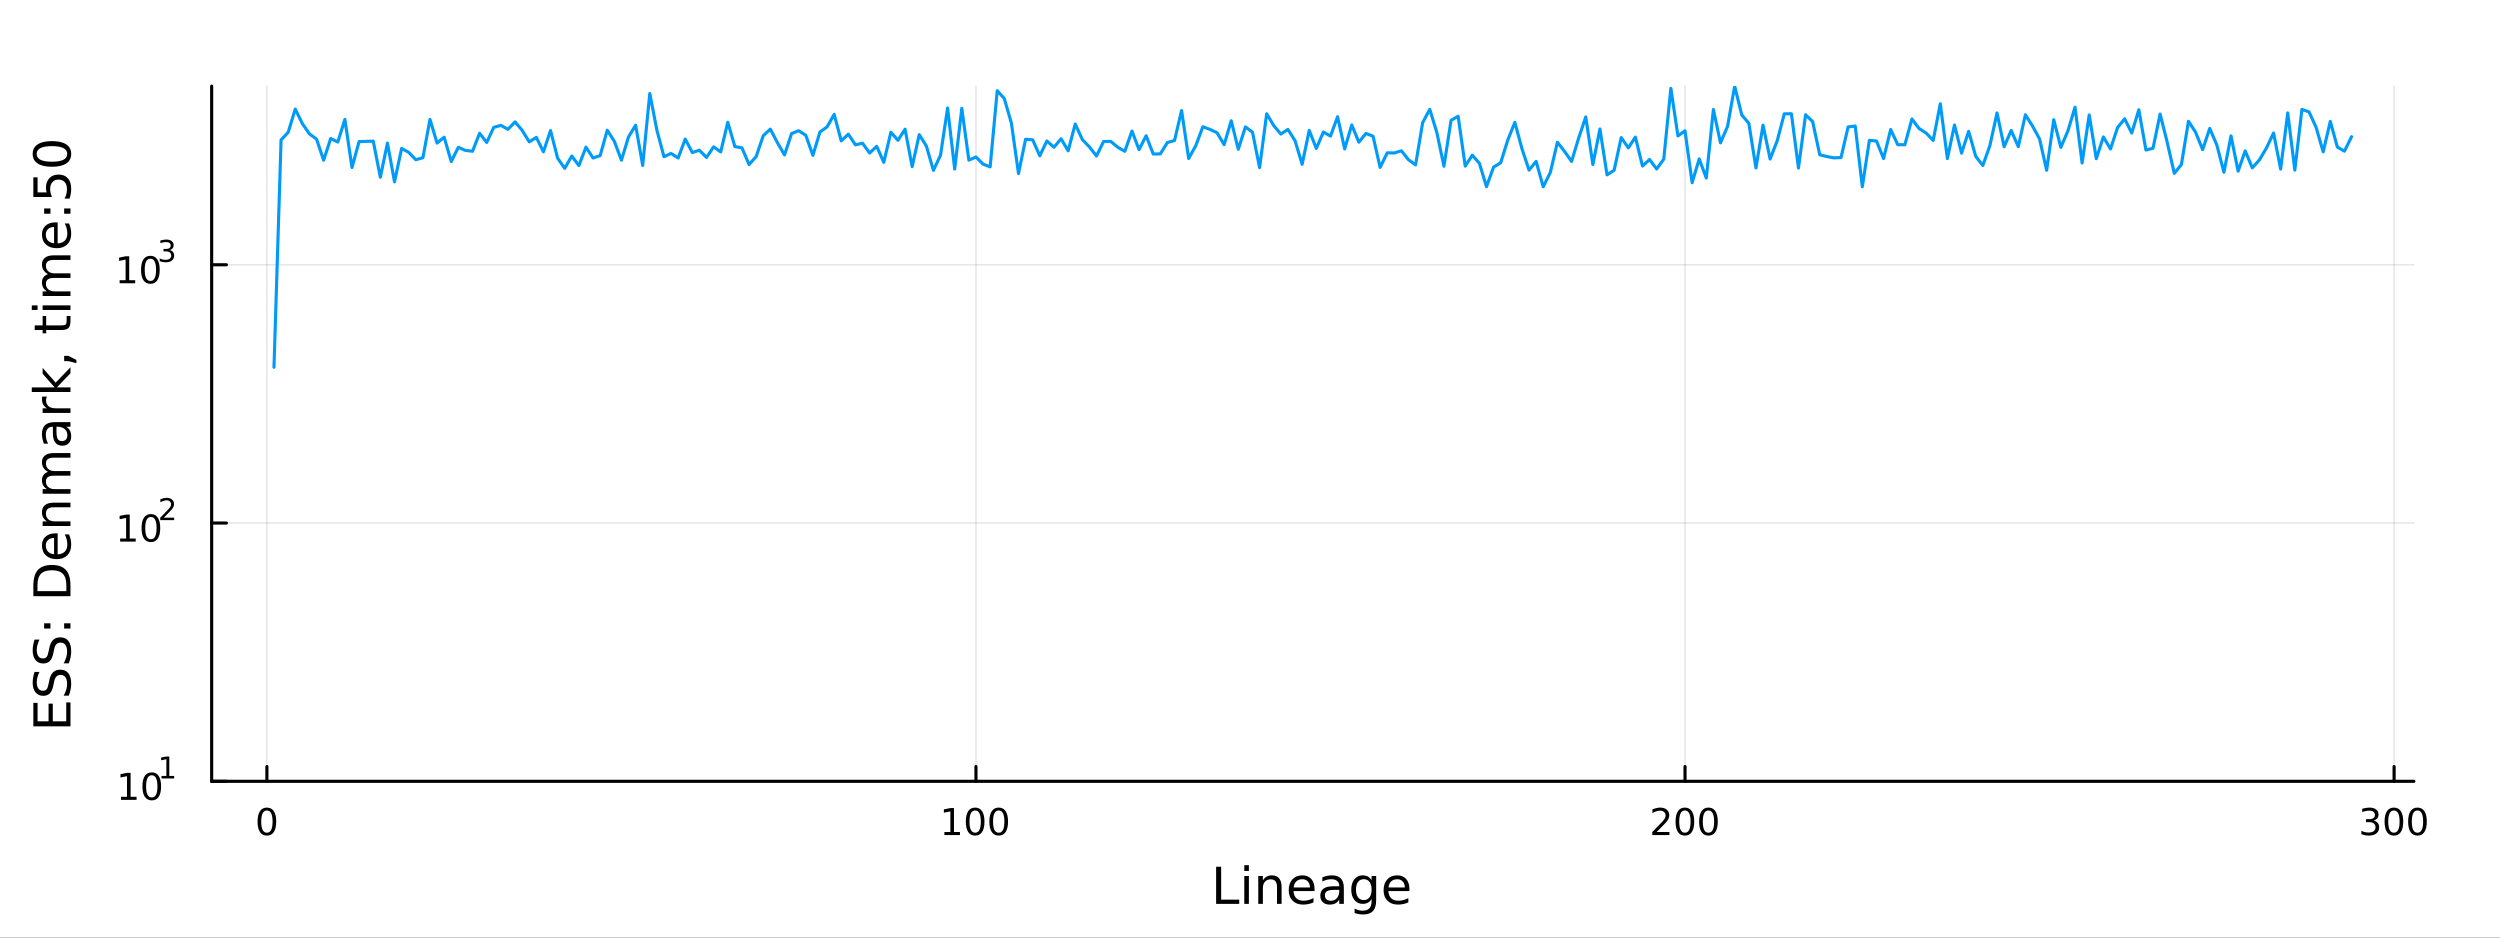 <?xml version="1.0" encoding="utf-8"?>
<svg xmlns="http://www.w3.org/2000/svg" xmlns:xlink="http://www.w3.org/1999/xlink" width="800" height="300" viewBox="0 0 3200 1200">
<rect x="0" y="0" width="3200" height="1200" fill="#333333" stroke="none"/>
<defs>
  <clipPath id="clip830">
    <rect x="0" y="0" width="3200" height="1200"/>
  </clipPath>
</defs>
<path clip-path="url(#clip830)" d="
M0 1200 L3200 1200 L3200 0 L0 0  Z
  " fill="#ffffff" fill-rule="evenodd" fill-opacity="1"/>
<defs>
  <clipPath id="clip831">
    <rect x="640" y="0" width="2241" height="1200"/>
  </clipPath>
</defs>
<path clip-path="url(#clip830)" d="
M270.918 1000.1 L3089.76 1000.1 L3089.76 110.236 L270.918 110.236  Z
  " fill="#ffffff" fill-rule="evenodd" fill-opacity="1"/>
<defs>
  <clipPath id="clip832">
    <rect x="270" y="110" width="2820" height="891"/>
  </clipPath>
</defs>
<polyline clip-path="url(#clip832)" style="stroke:#000000; stroke-linecap:round; stroke-linejoin:round; stroke-width:2; stroke-opacity:0.1; fill:none" points="
  341.62,1000.1 341.62,110.236 
  "/>
<polyline clip-path="url(#clip832)" style="stroke:#000000; stroke-linecap:round; stroke-linejoin:round; stroke-width:2; stroke-opacity:0.1; fill:none" points="
  1249.23,1000.1 1249.23,110.236 
  "/>
<polyline clip-path="url(#clip832)" style="stroke:#000000; stroke-linecap:round; stroke-linejoin:round; stroke-width:2; stroke-opacity:0.1; fill:none" points="
  2156.83,1000.1 2156.83,110.236 
  "/>
<polyline clip-path="url(#clip832)" style="stroke:#000000; stroke-linecap:round; stroke-linejoin:round; stroke-width:2; stroke-opacity:0.1; fill:none" points="
  3064.44,1000.1 3064.44,110.236 
  "/>
<polyline clip-path="url(#clip830)" style="stroke:#000000; stroke-linecap:round; stroke-linejoin:round; stroke-width:4; stroke-opacity:1; fill:none" points="
  270.918,1000.1 3089.76,1000.1 
  "/>
<polyline clip-path="url(#clip830)" style="stroke:#000000; stroke-linecap:round; stroke-linejoin:round; stroke-width:4; stroke-opacity:1; fill:none" points="
  341.62,1000.1 341.62,981.2 
  "/>
<polyline clip-path="url(#clip830)" style="stroke:#000000; stroke-linecap:round; stroke-linejoin:round; stroke-width:4; stroke-opacity:1; fill:none" points="
  1249.23,1000.1 1249.23,981.2 
  "/>
<polyline clip-path="url(#clip830)" style="stroke:#000000; stroke-linecap:round; stroke-linejoin:round; stroke-width:4; stroke-opacity:1; fill:none" points="
  2156.83,1000.1 2156.83,981.2 
  "/>
<polyline clip-path="url(#clip830)" style="stroke:#000000; stroke-linecap:round; stroke-linejoin:round; stroke-width:4; stroke-opacity:1; fill:none" points="
  3064.44,1000.1 3064.44,981.2 
  "/>
<path clip-path="url(#clip830)" d="M341.62 1037.42 Q338.009 1037.42 336.18 1040.98 Q334.375 1044.52 334.375 1051.65 Q334.375 1058.76 336.18 1062.32 Q338.009 1065.87 341.62 1065.87 Q345.254 1065.87 347.06 1062.32 Q348.889 1058.76 348.889 1051.65 Q348.889 1044.52 347.06 1040.98 Q345.254 1037.42 341.62 1037.42 M341.62 1033.71 Q347.43 1033.71 350.486 1038.32 Q353.565 1042.9 353.565 1051.65 Q353.565 1060.38 350.486 1064.99 Q347.43 1069.57 341.62 1069.57 Q335.81 1069.57 332.731 1064.99 Q329.676 1060.38 329.676 1051.65 Q329.676 1042.9 332.731 1038.32 Q335.81 1033.71 341.62 1033.71 Z" fill="#000000" fill-rule="evenodd" fill-opacity="1" /><path clip-path="url(#clip830)" d="M1208.83 1064.96 L1216.47 1064.96 L1216.47 1038.6 L1208.16 1040.26 L1208.16 1036 L1216.43 1034.34 L1221.1 1034.34 L1221.1 1064.96 L1228.74 1064.96 L1228.74 1068.9 L1208.83 1068.9 L1208.83 1064.96 Z" fill="#000000" fill-rule="evenodd" fill-opacity="1" /><path clip-path="url(#clip830)" d="M1248.19 1037.42 Q1244.57 1037.42 1242.75 1040.98 Q1240.94 1044.52 1240.94 1051.65 Q1240.94 1058.76 1242.75 1062.32 Q1244.57 1065.87 1248.19 1065.87 Q1251.82 1065.87 1253.63 1062.32 Q1255.45 1058.76 1255.45 1051.65 Q1255.45 1044.52 1253.63 1040.98 Q1251.82 1037.42 1248.19 1037.42 M1248.19 1033.71 Q1254 1033.71 1257.05 1038.32 Q1260.13 1042.9 1260.13 1051.65 Q1260.13 1060.38 1257.05 1064.99 Q1254 1069.57 1248.19 1069.57 Q1242.38 1069.57 1239.3 1064.99 Q1236.24 1060.38 1236.24 1051.65 Q1236.24 1042.9 1239.3 1038.32 Q1242.38 1033.71 1248.19 1033.71 Z" fill="#000000" fill-rule="evenodd" fill-opacity="1" /><path clip-path="url(#clip830)" d="M1278.35 1037.42 Q1274.74 1037.42 1272.91 1040.98 Q1271.1 1044.52 1271.1 1051.65 Q1271.1 1058.76 1272.91 1062.32 Q1274.74 1065.87 1278.35 1065.87 Q1281.98 1065.87 1283.79 1062.32 Q1285.62 1058.76 1285.62 1051.65 Q1285.62 1044.52 1283.79 1040.98 Q1281.98 1037.42 1278.35 1037.42 M1278.35 1033.71 Q1284.16 1033.71 1287.21 1038.32 Q1290.29 1042.9 1290.29 1051.65 Q1290.29 1060.38 1287.21 1064.99 Q1284.16 1069.57 1278.35 1069.57 Q1272.54 1069.57 1269.46 1064.99 Q1266.4 1060.38 1266.4 1051.65 Q1266.4 1042.9 1269.46 1038.32 Q1272.54 1033.71 1278.35 1033.71 Z" fill="#000000" fill-rule="evenodd" fill-opacity="1" /><path clip-path="url(#clip830)" d="M2120.53 1064.96 L2136.85 1064.96 L2136.85 1068.9 L2114.9 1068.9 L2114.9 1064.96 Q2117.56 1062.21 2122.15 1057.58 Q2126.75 1052.93 2127.93 1051.58 Q2130.18 1049.06 2131.06 1047.32 Q2131.96 1045.56 2131.96 1043.87 Q2131.96 1041.12 2130.02 1039.38 Q2128.1 1037.65 2124.99 1037.65 Q2122.8 1037.65 2120.34 1038.41 Q2117.91 1039.18 2115.13 1040.73 L2115.13 1036 Q2117.96 1034.87 2120.41 1034.29 Q2122.86 1033.71 2124.9 1033.71 Q2130.27 1033.71 2133.47 1036.4 Q2136.66 1039.08 2136.66 1043.57 Q2136.66 1045.7 2135.85 1047.62 Q2135.06 1049.52 2132.96 1052.12 Q2132.38 1052.79 2129.28 1056 Q2126.17 1059.2 2120.53 1064.96 Z" fill="#000000" fill-rule="evenodd" fill-opacity="1" /><path clip-path="url(#clip830)" d="M2156.66 1037.42 Q2153.05 1037.42 2151.22 1040.98 Q2149.42 1044.52 2149.42 1051.65 Q2149.42 1058.76 2151.22 1062.32 Q2153.05 1065.87 2156.66 1065.87 Q2160.3 1065.87 2162.1 1062.32 Q2163.93 1058.76 2163.93 1051.65 Q2163.93 1044.52 2162.1 1040.98 Q2160.3 1037.42 2156.66 1037.42 M2156.66 1033.71 Q2162.47 1033.71 2165.53 1038.32 Q2168.61 1042.9 2168.61 1051.65 Q2168.61 1060.38 2165.53 1064.99 Q2162.47 1069.57 2156.66 1069.57 Q2150.85 1069.57 2147.77 1064.99 Q2144.72 1060.38 2144.72 1051.65 Q2144.72 1042.9 2147.77 1038.32 Q2150.85 1033.71 2156.66 1033.71 Z" fill="#000000" fill-rule="evenodd" fill-opacity="1" /><path clip-path="url(#clip830)" d="M2186.82 1037.42 Q2183.21 1037.42 2181.38 1040.98 Q2179.58 1044.52 2179.58 1051.65 Q2179.58 1058.76 2181.38 1062.32 Q2183.21 1065.87 2186.82 1065.87 Q2190.46 1065.87 2192.26 1062.32 Q2194.09 1058.76 2194.09 1051.65 Q2194.09 1044.52 2192.26 1040.98 Q2190.46 1037.42 2186.82 1037.42 M2186.82 1033.71 Q2192.63 1033.71 2195.69 1038.32 Q2198.77 1042.9 2198.77 1051.65 Q2198.77 1060.38 2195.69 1064.99 Q2192.63 1069.57 2186.82 1069.57 Q2181.01 1069.57 2177.93 1064.99 Q2174.88 1060.38 2174.88 1051.65 Q2174.88 1042.9 2177.93 1038.32 Q2181.01 1033.71 2186.82 1033.71 Z" fill="#000000" fill-rule="evenodd" fill-opacity="1" /><path clip-path="url(#clip830)" d="M3038.2 1050.26 Q3041.56 1050.98 3043.43 1053.25 Q3045.33 1055.52 3045.33 1058.85 Q3045.33 1063.97 3041.81 1066.77 Q3038.3 1069.57 3031.81 1069.57 Q3029.64 1069.57 3027.32 1069.13 Q3025.03 1068.71 3022.58 1067.86 L3022.58 1063.34 Q3024.52 1064.48 3026.84 1065.06 Q3029.15 1065.63 3031.68 1065.63 Q3036.07 1065.63 3038.37 1063.9 Q3040.68 1062.16 3040.68 1058.85 Q3040.68 1055.8 3038.53 1054.08 Q3036.4 1052.35 3032.58 1052.35 L3028.55 1052.35 L3028.55 1048.5 L3032.76 1048.5 Q3036.21 1048.5 3038.04 1047.14 Q3039.87 1045.75 3039.87 1043.16 Q3039.87 1040.5 3037.97 1039.08 Q3036.1 1037.65 3032.58 1037.65 Q3030.66 1037.65 3028.46 1038.06 Q3026.26 1038.48 3023.62 1039.36 L3023.62 1035.19 Q3026.28 1034.45 3028.6 1034.08 Q3030.93 1033.71 3032.99 1033.71 Q3038.32 1033.71 3041.42 1036.14 Q3044.52 1038.55 3044.52 1042.67 Q3044.52 1045.54 3042.88 1047.53 Q3041.24 1049.5 3038.2 1050.26 Z" fill="#000000" fill-rule="evenodd" fill-opacity="1" /><path clip-path="url(#clip830)" d="M3064.2 1037.42 Q3060.59 1037.42 3058.76 1040.98 Q3056.95 1044.52 3056.95 1051.65 Q3056.95 1058.76 3058.76 1062.32 Q3060.59 1065.87 3064.2 1065.87 Q3067.83 1065.87 3069.64 1062.32 Q3071.47 1058.76 3071.47 1051.65 Q3071.47 1044.52 3069.64 1040.98 Q3067.83 1037.42 3064.2 1037.42 M3064.2 1033.71 Q3070.01 1033.71 3073.06 1038.32 Q3076.14 1042.9 3076.14 1051.65 Q3076.14 1060.38 3073.06 1064.99 Q3070.01 1069.57 3064.2 1069.57 Q3058.39 1069.57 3055.31 1064.99 Q3052.25 1060.38 3052.25 1051.65 Q3052.25 1042.9 3055.31 1038.32 Q3058.39 1033.71 3064.2 1033.71 Z" fill="#000000" fill-rule="evenodd" fill-opacity="1" /><path clip-path="url(#clip830)" d="M3094.36 1037.42 Q3090.75 1037.42 3088.92 1040.98 Q3087.12 1044.52 3087.12 1051.65 Q3087.12 1058.76 3088.92 1062.32 Q3090.75 1065.87 3094.36 1065.87 Q3097.99 1065.87 3099.8 1062.32 Q3101.63 1058.76 3101.63 1051.65 Q3101.63 1044.52 3099.8 1040.98 Q3097.99 1037.42 3094.36 1037.42 M3094.36 1033.71 Q3100.17 1033.71 3103.23 1038.32 Q3106.3 1042.9 3106.3 1051.65 Q3106.3 1060.38 3103.23 1064.99 Q3100.17 1069.57 3094.36 1069.57 Q3088.55 1069.57 3085.47 1064.99 Q3082.42 1060.38 3082.42 1051.65 Q3082.42 1042.9 3085.47 1038.32 Q3088.55 1033.71 3094.36 1033.71 Z" fill="#000000" fill-rule="evenodd" fill-opacity="1" /><path clip-path="url(#clip830)" d="M1556.64 1109.44 L1563.07 1109.44 L1563.07 1151.55 L1586.21 1151.55 L1586.21 1156.96 L1556.64 1156.96 L1556.64 1109.44 Z" fill="#000000" fill-rule="evenodd" fill-opacity="1" /><path clip-path="url(#clip830)" d="M1592.7 1121.31 L1598.56 1121.31 L1598.56 1156.96 L1592.7 1156.96 L1592.7 1121.31 M1592.7 1107.44 L1598.56 1107.44 L1598.56 1114.85 L1592.7 1114.85 L1592.7 1107.44 Z" fill="#000000" fill-rule="evenodd" fill-opacity="1" /><path clip-path="url(#clip830)" d="M1640.44 1135.45 L1640.44 1156.96 L1634.59 1156.96 L1634.59 1135.64 Q1634.59 1130.58 1632.61 1128.06 Q1630.64 1125.55 1626.69 1125.55 Q1621.95 1125.55 1619.21 1128.57 Q1616.48 1131.59 1616.48 1136.81 L1616.48 1156.96 L1610.59 1156.96 L1610.59 1121.31 L1616.48 1121.31 L1616.48 1126.85 Q1618.58 1123.64 1621.41 1122.05 Q1624.27 1120.45 1628 1120.45 Q1634.14 1120.45 1637.29 1124.27 Q1640.44 1128.06 1640.44 1135.45 Z" fill="#000000" fill-rule="evenodd" fill-opacity="1" /><path clip-path="url(#clip830)" d="M1682.62 1137.67 L1682.62 1140.54 L1655.69 1140.54 Q1656.07 1146.59 1659.32 1149.77 Q1662.6 1152.92 1668.42 1152.92 Q1671.79 1152.92 1674.95 1152.09 Q1678.13 1151.26 1681.25 1149.61 L1681.25 1155.15 Q1678.1 1156.48 1674.79 1157.18 Q1671.48 1157.88 1668.07 1157.88 Q1659.54 1157.88 1654.54 1152.92 Q1649.58 1147.95 1649.58 1139.49 Q1649.58 1130.74 1654.29 1125.61 Q1659.03 1120.45 1667.05 1120.45 Q1674.25 1120.45 1678.42 1125.1 Q1682.62 1129.72 1682.62 1137.67 M1676.76 1135.95 Q1676.7 1131.15 1674.05 1128.28 Q1671.44 1125.42 1667.12 1125.42 Q1662.21 1125.42 1659.25 1128.19 Q1656.33 1130.96 1655.88 1135.99 L1676.76 1135.95 Z" fill="#000000" fill-rule="evenodd" fill-opacity="1" /><path clip-path="url(#clip830)" d="M1708.43 1139.04 Q1701.33 1139.04 1698.59 1140.67 Q1695.86 1142.29 1695.86 1146.2 Q1695.86 1149.32 1697.89 1151.17 Q1699.96 1152.98 1703.5 1152.98 Q1708.37 1152.98 1711.29 1149.55 Q1714.25 1146.08 1714.25 1140.35 L1714.25 1139.04 L1708.43 1139.04 M1720.11 1136.62 L1720.11 1156.96 L1714.25 1156.96 L1714.25 1151.55 Q1712.25 1154.8 1709.26 1156.36 Q1706.27 1157.88 1701.94 1157.88 Q1696.46 1157.88 1693.22 1154.83 Q1690 1151.74 1690 1146.59 Q1690 1140.57 1694.01 1137.51 Q1698.05 1134.46 1706.04 1134.46 L1714.25 1134.46 L1714.25 1133.89 Q1714.25 1129.84 1711.58 1127.65 Q1708.94 1125.42 1704.13 1125.42 Q1701.08 1125.42 1698.18 1126.15 Q1695.28 1126.88 1692.61 1128.35 L1692.61 1122.94 Q1695.83 1121.7 1698.85 1121.09 Q1701.87 1120.45 1704.74 1120.45 Q1712.47 1120.45 1716.29 1124.46 Q1720.11 1128.48 1720.11 1136.62 Z" fill="#000000" fill-rule="evenodd" fill-opacity="1" /><path clip-path="url(#clip830)" d="M1755.63 1138.72 Q1755.63 1132.36 1752.99 1128.86 Q1750.38 1125.36 1745.64 1125.36 Q1740.93 1125.36 1738.28 1128.86 Q1735.67 1132.36 1735.67 1138.72 Q1735.67 1145.06 1738.28 1148.56 Q1740.93 1152.06 1745.64 1152.06 Q1750.38 1152.06 1752.99 1148.56 Q1755.63 1145.06 1755.63 1138.72 M1761.49 1152.54 Q1761.49 1161.64 1757.45 1166.06 Q1753.4 1170.52 1745.06 1170.52 Q1741.98 1170.52 1739.24 1170.04 Q1736.5 1169.6 1733.92 1168.64 L1733.92 1162.95 Q1736.5 1164.35 1739.02 1165.01 Q1741.53 1165.68 1744.14 1165.68 Q1749.9 1165.68 1752.77 1162.66 Q1755.63 1159.67 1755.63 1153.59 L1755.63 1150.69 Q1753.82 1153.84 1750.98 1155.4 Q1748.15 1156.96 1744.2 1156.96 Q1737.65 1156.96 1733.64 1151.96 Q1729.63 1146.97 1729.63 1138.72 Q1729.63 1130.45 1733.64 1125.45 Q1737.65 1120.45 1744.2 1120.45 Q1748.15 1120.45 1750.98 1122.01 Q1753.82 1123.57 1755.63 1126.72 L1755.63 1121.31 L1761.49 1121.31 L1761.49 1152.54 Z" fill="#000000" fill-rule="evenodd" fill-opacity="1" /><path clip-path="url(#clip830)" d="M1804.04 1137.67 L1804.04 1140.54 L1777.12 1140.54 Q1777.5 1146.59 1780.74 1149.77 Q1784.02 1152.92 1789.85 1152.92 Q1793.22 1152.92 1796.37 1152.09 Q1799.55 1151.26 1802.67 1149.61 L1802.67 1155.15 Q1799.52 1156.48 1796.21 1157.18 Q1792.9 1157.88 1789.5 1157.88 Q1780.97 1157.88 1775.97 1152.92 Q1771 1147.95 1771 1139.49 Q1771 1130.74 1775.71 1125.61 Q1780.46 1120.45 1788.48 1120.45 Q1795.67 1120.45 1799.84 1125.1 Q1804.04 1129.72 1804.04 1137.67 M1798.19 1135.95 Q1798.12 1131.15 1795.48 1128.28 Q1792.87 1125.42 1788.54 1125.42 Q1783.64 1125.42 1780.68 1128.19 Q1777.75 1130.96 1777.31 1135.99 L1798.19 1135.95 Z" fill="#000000" fill-rule="evenodd" fill-opacity="1" /><polyline clip-path="url(#clip832)" style="stroke:#000000; stroke-linecap:round; stroke-linejoin:round; stroke-width:2; stroke-opacity:0.1; fill:none" points="
  270.918,1000.1 3089.76,1000.1 
  "/>
<polyline clip-path="url(#clip832)" style="stroke:#000000; stroke-linecap:round; stroke-linejoin:round; stroke-width:2; stroke-opacity:0.1; fill:none" points="
  270.918,669.495 3089.76,669.495 
  "/>
<polyline clip-path="url(#clip832)" style="stroke:#000000; stroke-linecap:round; stroke-linejoin:round; stroke-width:2; stroke-opacity:0.1; fill:none" points="
  270.918,338.893 3089.76,338.893 
  "/>
<polyline clip-path="url(#clip830)" style="stroke:#000000; stroke-linecap:round; stroke-linejoin:round; stroke-width:4; stroke-opacity:1; fill:none" points="
  270.918,1000.1 270.918,110.236 
  "/>
<polyline clip-path="url(#clip830)" style="stroke:#000000; stroke-linecap:round; stroke-linejoin:round; stroke-width:4; stroke-opacity:1; fill:none" points="
  270.918,1000.1 289.815,1000.1 
  "/>
<polyline clip-path="url(#clip830)" style="stroke:#000000; stroke-linecap:round; stroke-linejoin:round; stroke-width:4; stroke-opacity:1; fill:none" points="
  270.918,669.495 289.815,669.495 
  "/>
<polyline clip-path="url(#clip830)" style="stroke:#000000; stroke-linecap:round; stroke-linejoin:round; stroke-width:4; stroke-opacity:1; fill:none" points="
  270.918,338.893 289.815,338.893 
  "/>
<path clip-path="url(#clip830)" d="M154.902 1019.89 L162.54 1019.89 L162.54 993.525 L154.23 995.191 L154.23 990.932 L162.494 989.265 L167.17 989.265 L167.17 1019.89 L174.809 1019.89 L174.809 1023.83 L154.902 1023.83 L154.902 1019.89 Z" fill="#000000" fill-rule="evenodd" fill-opacity="1" /><path clip-path="url(#clip830)" d="M194.253 992.344 Q190.642 992.344 188.813 995.909 Q187.008 999.45 187.008 1006.58 Q187.008 1013.69 188.813 1017.25 Q190.642 1020.79 194.253 1020.79 Q197.887 1020.79 199.693 1017.25 Q201.522 1013.69 201.522 1006.58 Q201.522 999.45 199.693 995.909 Q197.887 992.344 194.253 992.344 M194.253 988.64 Q200.063 988.64 203.119 993.247 Q206.198 997.83 206.198 1006.58 Q206.198 1015.31 203.119 1019.91 Q200.063 1024.5 194.253 1024.5 Q188.443 1024.5 185.364 1019.91 Q182.309 1015.31 182.309 1006.58 Q182.309 997.83 185.364 993.247 Q188.443 988.64 194.253 988.64 Z" fill="#000000" fill-rule="evenodd" fill-opacity="1" /><path clip-path="url(#clip830)" d="M206.743 993.218 L212.95 993.218 L212.95 971.796 L206.198 973.15 L206.198 969.689 L212.912 968.335 L216.711 968.335 L216.711 993.218 L222.918 993.218 L222.918 996.415 L206.743 996.415 L206.743 993.218 Z" fill="#000000" fill-rule="evenodd" fill-opacity="1" /><path clip-path="url(#clip830)" d="M153.792 689.288 L161.431 689.288 L161.431 662.922 L153.121 664.589 L153.121 660.33 L161.384 658.663 L166.06 658.663 L166.06 689.288 L173.699 689.288 L173.699 693.223 L153.792 693.223 L153.792 689.288 Z" fill="#000000" fill-rule="evenodd" fill-opacity="1" /><path clip-path="url(#clip830)" d="M193.143 661.742 Q189.532 661.742 187.704 665.306 Q185.898 668.848 185.898 675.978 Q185.898 683.084 187.704 686.649 Q189.532 690.19 193.143 690.19 Q196.778 690.19 198.583 686.649 Q200.412 683.084 200.412 675.978 Q200.412 668.848 198.583 665.306 Q196.778 661.742 193.143 661.742 M193.143 658.038 Q198.954 658.038 202.009 662.644 Q205.088 667.228 205.088 675.978 Q205.088 684.704 202.009 689.311 Q198.954 693.894 193.143 693.894 Q187.333 693.894 184.255 689.311 Q181.199 684.704 181.199 675.978 Q181.199 667.228 184.255 662.644 Q187.333 658.038 193.143 658.038 Z" fill="#000000" fill-rule="evenodd" fill-opacity="1" /><path clip-path="url(#clip830)" d="M209.658 662.615 L222.918 662.615 L222.918 665.812 L205.088 665.812 L205.088 662.615 Q207.251 660.377 210.975 656.615 Q214.717 652.835 215.677 651.744 Q217.501 649.694 218.216 648.284 Q218.949 646.854 218.949 645.481 Q218.949 643.243 217.369 641.833 Q215.808 640.422 213.288 640.422 Q211.501 640.422 209.508 641.043 Q207.533 641.663 205.276 642.923 L205.276 639.087 Q207.57 638.165 209.564 637.695 Q211.558 637.225 213.213 637.225 Q217.576 637.225 220.172 639.406 Q222.767 641.588 222.767 645.237 Q222.767 646.967 222.109 648.528 Q221.469 650.07 219.758 652.177 Q219.288 652.722 216.767 655.337 Q214.247 657.932 209.658 662.615 Z" fill="#000000" fill-rule="evenodd" fill-opacity="1" /><path clip-path="url(#clip830)" d="M153.134 358.685 L160.772 358.685 L160.772 332.32 L152.462 333.986 L152.462 329.727 L160.726 328.06 L165.402 328.06 L165.402 358.685 L173.041 358.685 L173.041 362.62 L153.134 362.62 L153.134 358.685 Z" fill="#000000" fill-rule="evenodd" fill-opacity="1" /><path clip-path="url(#clip830)" d="M192.485 331.139 Q188.874 331.139 187.045 334.704 Q185.24 338.246 185.24 345.375 Q185.24 352.482 187.045 356.046 Q188.874 359.588 192.485 359.588 Q196.119 359.588 197.925 356.046 Q199.754 352.482 199.754 345.375 Q199.754 338.246 197.925 334.704 Q196.119 331.139 192.485 331.139 M192.485 327.435 Q198.295 327.435 201.351 332.042 Q204.43 336.625 204.43 345.375 Q204.43 354.102 201.351 358.708 Q198.295 363.292 192.485 363.292 Q186.675 363.292 183.596 358.708 Q180.541 354.102 180.541 345.375 Q180.541 336.625 183.596 332.042 Q186.675 327.435 192.485 327.435 Z" fill="#000000" fill-rule="evenodd" fill-opacity="1" /><path clip-path="url(#clip830)" d="M217.125 320.07 Q219.852 320.653 221.375 322.496 Q222.918 324.339 222.918 327.047 Q222.918 331.204 220.059 333.48 Q217.2 335.755 211.934 335.755 Q210.166 335.755 208.285 335.398 Q206.423 335.06 204.43 334.364 L204.43 330.696 Q206.009 331.618 207.89 332.088 Q209.771 332.558 211.821 332.558 Q215.395 332.558 217.256 331.148 Q219.137 329.737 219.137 327.047 Q219.137 324.565 217.388 323.173 Q215.658 321.763 212.555 321.763 L209.282 321.763 L209.282 318.64 L212.705 318.64 Q215.507 318.64 216.993 317.531 Q218.479 316.402 218.479 314.296 Q218.479 312.133 216.937 310.986 Q215.413 309.82 212.555 309.82 Q210.994 309.82 209.207 310.158 Q207.42 310.497 205.276 311.211 L205.276 307.826 Q207.439 307.224 209.32 306.923 Q211.219 306.622 212.893 306.622 Q217.219 306.622 219.739 308.597 Q222.259 310.553 222.259 313.901 Q222.259 316.233 220.924 317.85 Q219.589 319.449 217.125 320.07 Z" fill="#000000" fill-rule="evenodd" fill-opacity="1" /><path clip-path="url(#clip830)" d="M42.686 929.725 L42.686 899.679 L48.097 899.679 L48.097 923.296 L62.165 923.296 L62.165 900.666 L67.576 900.666 L67.576 923.296 L84.795 923.296 L84.795 899.106 L90.206 899.106 L90.206 929.725 L42.686 929.725 Z" fill="#000000" fill-rule="evenodd" fill-opacity="1" /><path clip-path="url(#clip830)" d="M44.246 860.052 L50.516 860.052 Q48.766 863.713 47.906 866.959 Q47.047 870.206 47.047 873.23 Q47.047 878.481 49.084 881.346 Q51.121 884.179 54.877 884.179 Q58.028 884.179 59.651 882.301 Q61.242 880.391 62.229 875.107 L63.025 871.224 Q64.393 864.031 67.863 860.625 Q71.3 857.188 77.093 857.188 Q84 857.188 87.564 861.835 Q91.129 866.45 91.129 875.394 Q91.129 878.768 90.365 882.587 Q89.602 886.375 88.106 890.449 L81.485 890.449 Q83.681 886.534 84.795 882.778 Q85.909 879.022 85.909 875.394 Q85.909 869.888 83.745 866.896 Q81.581 863.904 77.57 863.904 Q74.069 863.904 72.096 866.068 Q70.123 868.201 69.136 873.102 L68.372 877.017 Q66.94 884.21 63.884 887.425 Q60.828 890.64 55.386 890.64 Q49.084 890.64 45.455 886.216 Q41.827 881.76 41.827 873.962 Q41.827 870.62 42.432 867.15 Q43.036 863.681 44.246 860.052 Z" fill="#000000" fill-rule="evenodd" fill-opacity="1" /><path clip-path="url(#clip830)" d="M44.246 818.675 L50.516 818.675 Q48.766 822.336 47.906 825.582 Q47.047 828.829 47.047 831.852 Q47.047 837.104 49.084 839.969 Q51.121 842.801 54.877 842.801 Q58.028 842.801 59.651 840.924 Q61.242 839.014 62.229 833.73 L63.025 829.847 Q64.393 822.654 67.863 819.248 Q71.3 815.811 77.093 815.811 Q84 815.811 87.564 820.458 Q91.129 825.073 91.129 834.017 Q91.129 837.391 90.365 841.21 Q89.602 844.998 88.106 849.072 L81.485 849.072 Q83.681 845.157 84.795 841.401 Q85.909 837.645 85.909 834.017 Q85.909 828.51 83.745 825.519 Q81.581 822.527 77.57 822.527 Q74.069 822.527 72.096 824.691 Q70.123 826.823 69.136 831.725 L68.372 835.64 Q66.94 842.833 63.884 846.048 Q60.828 849.263 55.386 849.263 Q49.084 849.263 45.455 844.838 Q41.827 840.382 41.827 832.584 Q41.827 829.242 42.432 825.773 Q43.036 822.304 44.246 818.675 Z" fill="#000000" fill-rule="evenodd" fill-opacity="1" /><path clip-path="url(#clip830)" d="M82.122 804.544 L82.122 797.828 L90.206 797.828 L90.206 804.544 L82.122 804.544 M56.5 804.544 L56.5 797.828 L64.584 797.828 L64.584 804.544 L56.5 804.544 Z" fill="#000000" fill-rule="evenodd" fill-opacity="1" /><path clip-path="url(#clip830)" d="M47.97 756.673 L84.923 756.673 L84.923 748.907 Q84.923 739.072 80.467 734.521 Q76.011 729.937 66.398 729.937 Q56.85 729.937 52.426 734.521 Q47.97 739.072 47.97 748.907 L47.97 756.673 M42.686 763.103 L42.686 749.894 Q42.686 736.08 48.447 729.619 Q54.176 723.158 66.398 723.158 Q78.684 723.158 84.445 729.651 Q90.206 736.144 90.206 749.894 L90.206 763.103 L42.686 763.103 Z" fill="#000000" fill-rule="evenodd" fill-opacity="1" /><path clip-path="url(#clip830)" d="M70.918 682.672 L73.783 682.672 L73.783 709.599 Q79.83 709.217 83.013 705.971 Q86.164 702.692 86.164 696.868 Q86.164 693.494 85.337 690.343 Q84.509 687.16 82.854 684.041 L88.392 684.041 Q89.729 687.192 90.429 690.502 Q91.129 693.812 91.129 697.218 Q91.129 705.748 86.164 710.745 Q81.199 715.71 72.732 715.71 Q63.98 715.71 58.855 710.999 Q53.699 706.257 53.699 698.236 Q53.699 691.043 58.346 686.873 Q62.961 682.672 70.918 682.672 M69.2 688.529 Q64.393 688.592 61.529 691.234 Q58.664 693.844 58.664 698.173 Q58.664 703.074 61.433 706.034 Q64.202 708.962 69.231 709.408 L69.2 688.529 Z" fill="#000000" fill-rule="evenodd" fill-opacity="1" /><path clip-path="url(#clip830)" d="M68.69 643.427 L90.206 643.427 L90.206 649.284 L68.881 649.284 Q63.82 649.284 61.306 651.257 Q58.791 653.231 58.791 657.177 Q58.791 661.92 61.815 664.657 Q64.839 667.394 70.059 667.394 L90.206 667.394 L90.206 673.283 L54.558 673.283 L54.558 667.394 L60.096 667.394 Q56.882 665.294 55.29 662.461 Q53.699 659.596 53.699 655.872 Q53.699 649.73 57.518 646.579 Q61.306 643.427 68.69 643.427 Z" fill="#000000" fill-rule="evenodd" fill-opacity="1" /><path clip-path="url(#clip830)" d="M61.401 603.992 Q57.455 601.796 55.577 598.74 Q53.699 595.685 53.699 591.547 Q53.699 585.977 57.614 582.953 Q61.497 579.93 68.69 579.93 L90.206 579.93 L90.206 585.818 L68.881 585.818 Q63.757 585.818 61.274 587.632 Q58.791 589.446 58.791 593.17 Q58.791 597.722 61.815 600.363 Q64.839 603.005 70.059 603.005 L90.206 603.005 L90.206 608.894 L68.881 608.894 Q63.725 608.894 61.274 610.708 Q58.791 612.522 58.791 616.31 Q58.791 620.797 61.847 623.439 Q64.871 626.081 70.059 626.081 L90.206 626.081 L90.206 631.969 L54.558 631.969 L54.558 626.081 L60.096 626.081 Q56.818 624.076 55.259 621.275 Q53.699 618.474 53.699 614.623 Q53.699 610.74 55.672 608.034 Q57.646 605.297 61.401 603.992 Z" fill="#000000" fill-rule="evenodd" fill-opacity="1" /><path clip-path="url(#clip830)" d="M72.287 552.048 Q72.287 559.146 73.91 561.883 Q75.533 564.62 79.448 564.62 Q82.567 564.62 84.413 562.583 Q86.228 560.514 86.228 556.981 Q86.228 552.111 82.79 549.183 Q79.321 546.223 73.592 546.223 L72.287 546.223 L72.287 552.048 M69.868 540.367 L90.206 540.367 L90.206 546.223 L84.795 546.223 Q88.042 548.228 89.602 551.22 Q91.129 554.212 91.129 558.541 Q91.129 564.015 88.074 567.262 Q84.986 570.476 79.83 570.476 Q73.815 570.476 70.759 566.466 Q67.704 562.424 67.704 554.435 L67.704 546.223 L67.131 546.223 Q63.088 546.223 60.892 548.897 Q58.664 551.539 58.664 556.345 Q58.664 559.4 59.396 562.297 Q60.128 565.193 61.592 567.867 L56.182 567.867 Q54.94 564.652 54.336 561.628 Q53.699 558.604 53.699 555.74 Q53.699 548.006 57.709 544.186 Q61.72 540.367 69.868 540.367 Z" fill="#000000" fill-rule="evenodd" fill-opacity="1" /><path clip-path="url(#clip830)" d="M60.033 507.647 Q59.46 508.634 59.205 509.811 Q58.919 510.957 58.919 512.358 Q58.919 517.323 62.165 519.996 Q65.38 522.638 71.427 522.638 L90.206 522.638 L90.206 528.526 L54.558 528.526 L54.558 522.638 L60.096 522.638 Q56.85 520.792 55.29 517.832 Q53.699 514.872 53.699 510.639 Q53.699 510.034 53.794 509.302 Q53.858 508.57 54.017 507.679 L60.033 507.647 Z" fill="#000000" fill-rule="evenodd" fill-opacity="1" /><path clip-path="url(#clip830)" d="M40.681 501.727 L40.681 495.839 L69.931 495.839 L54.558 478.365 L54.558 470.885 L71.237 489.791 L90.206 470.089 L90.206 477.728 L72.796 495.839 L90.206 495.839 L90.206 501.727 L40.681 501.727 Z" fill="#000000" fill-rule="evenodd" fill-opacity="1" /><path clip-path="url(#clip830)" d="M82.122 462.259 L82.122 455.544 L87.596 455.544 L97.781 460.764 L97.781 464.869 L87.596 462.259 L82.122 462.259 Z" fill="#000000" fill-rule="evenodd" fill-opacity="1" /><path clip-path="url(#clip830)" d="M44.437 416.522 L54.558 416.522 L54.558 404.459 L59.11 404.459 L59.11 416.522 L78.462 416.522 Q82.822 416.522 84.063 415.344 Q85.305 414.135 85.305 410.474 L85.305 404.459 L90.206 404.459 L90.206 410.474 Q90.206 417.254 87.692 419.832 Q85.145 422.41 78.462 422.41 L59.11 422.41 L59.11 426.707 L54.558 426.707 L54.558 422.41 L44.437 422.41 L44.437 416.522 Z" fill="#000000" fill-rule="evenodd" fill-opacity="1" /><path clip-path="url(#clip830)" d="M54.558 396.756 L54.558 390.9 L90.206 390.9 L90.206 396.756 L54.558 396.756 M40.681 396.756 L40.681 390.9 L48.097 390.9 L48.097 396.756 L40.681 396.756 Z" fill="#000000" fill-rule="evenodd" fill-opacity="1" /><path clip-path="url(#clip830)" d="M61.401 350.891 Q57.455 348.695 55.577 345.64 Q53.699 342.584 53.699 338.446 Q53.699 332.876 57.614 329.853 Q61.497 326.829 68.69 326.829 L90.206 326.829 L90.206 332.717 L68.881 332.717 Q63.757 332.717 61.274 334.532 Q58.791 336.346 58.791 340.07 Q58.791 344.621 61.815 347.263 Q64.839 349.905 70.059 349.905 L90.206 349.905 L90.206 355.793 L68.881 355.793 Q63.725 355.793 61.274 357.607 Q58.791 359.421 58.791 363.209 Q58.791 367.697 61.847 370.339 Q64.871 372.98 70.059 372.98 L90.206 372.98 L90.206 378.869 L54.558 378.869 L54.558 372.98 L60.096 372.98 Q56.818 370.975 55.259 368.174 Q53.699 365.373 53.699 361.522 Q53.699 357.639 55.672 354.934 Q57.646 352.196 61.401 350.891 Z" fill="#000000" fill-rule="evenodd" fill-opacity="1" /><path clip-path="url(#clip830)" d="M70.918 284.656 L73.783 284.656 L73.783 311.583 Q79.83 311.201 83.013 307.955 Q86.164 304.676 86.164 298.852 Q86.164 295.478 85.337 292.327 Q84.509 289.144 82.854 286.025 L88.392 286.025 Q89.729 289.176 90.429 292.486 Q91.129 295.796 91.129 299.202 Q91.129 307.732 86.164 312.729 Q81.199 317.694 72.732 317.694 Q63.98 317.694 58.855 312.984 Q53.699 308.241 53.699 300.22 Q53.699 293.027 58.346 288.858 Q62.961 284.656 70.918 284.656 M69.2 290.513 Q64.393 290.576 61.529 293.218 Q58.664 295.828 58.664 300.157 Q58.664 305.058 61.433 308.018 Q64.202 310.947 69.231 311.392 L69.2 290.513 Z" fill="#000000" fill-rule="evenodd" fill-opacity="1" /><path clip-path="url(#clip830)" d="M82.122 273.548 L82.122 266.832 L90.206 266.832 L90.206 273.548 L82.122 273.548 M56.5 273.548 L56.5 266.832 L64.584 266.832 L64.584 273.548 L56.5 273.548 Z" fill="#000000" fill-rule="evenodd" fill-opacity="1" /><path clip-path="url(#clip830)" d="M42.686 252.191 L42.686 226.951 L48.097 226.951 L48.097 246.303 L59.746 246.303 Q59.269 244.902 59.046 243.502 Q58.791 242.102 58.791 240.701 Q58.791 232.744 63.152 228.097 Q67.513 223.45 74.96 223.45 Q82.631 223.45 86.896 228.224 Q91.129 232.999 91.129 241.688 Q91.129 244.68 90.62 247.799 Q90.111 250.886 89.092 254.196 L82.631 254.196 Q84.191 251.332 84.955 248.276 Q85.719 245.221 85.719 241.815 Q85.719 236.309 82.822 233.094 Q79.926 229.879 74.96 229.879 Q69.995 229.879 67.099 233.094 Q64.202 236.309 64.202 241.815 Q64.202 244.393 64.775 246.971 Q65.348 249.518 66.558 252.191 L42.686 252.191 Z" fill="#000000" fill-rule="evenodd" fill-opacity="1" /><path clip-path="url(#clip830)" d="M46.919 197.032 Q46.919 201.998 51.821 204.512 Q56.691 206.995 66.494 206.995 Q76.265 206.995 81.167 204.512 Q86.037 201.998 86.037 197.032 Q86.037 192.035 81.167 189.553 Q76.265 187.038 66.494 187.038 Q56.691 187.038 51.821 189.553 Q46.919 192.035 46.919 197.032 M41.827 197.032 Q41.827 189.043 48.161 184.842 Q54.463 180.609 66.494 180.609 Q78.493 180.609 84.827 184.842 Q91.129 189.043 91.129 197.032 Q91.129 205.021 84.827 209.254 Q78.493 213.456 66.494 213.456 Q54.463 213.456 48.161 209.254 Q41.827 205.021 41.827 197.032 Z" fill="#000000" fill-rule="evenodd" fill-opacity="1" /><polyline clip-path="url(#clip832)" style="stroke:#009af9; stroke-linecap:round; stroke-linejoin:round; stroke-width:4; stroke-opacity:1; fill:none" points="
  350.696,470.103 359.772,179.034 368.848,169.374 377.925,139.617 387.001,158.228 396.077,171.34 405.153,178.051 414.229,205.067 423.305,177.3 432.381,181.825 
  441.457,152.835 450.533,214.43 459.609,181.254 468.685,180.955 477.761,180.686 486.837,226.868 495.913,183.12 504.99,232.755 514.066,189.984 523.142,195.022 
  532.218,204.439 541.294,201.924 550.37,152.835 559.446,183.105 568.522,175.65 577.598,206.786 586.674,188.526 595.75,192.535 604.826,193.597 613.902,170.569 
  622.978,182.336 632.055,162.994 641.131,160.48 650.207,165.512 659.283,156.005 668.359,166.821 677.435,181.594 686.511,175.841 695.587,194.319 704.663,167.107 
  713.739,202.411 722.815,215.483 731.891,199.718 740.967,211.922 750.043,188.352 759.119,202.228 768.196,199.162 777.272,166.69 786.348,180.862 795.424,205.036 
  804.5,175.248 813.576,160.299 822.652,211.76 831.728,119.71 840.804,166.571 849.88,200.554 858.956,196.372 868.032,202.257 877.108,177.992 886.184,195.301 
  895.261,192.301 904.337,201.521 913.413,187.995 922.489,194.42 931.565,156.473 940.641,187.654 949.717,189.252 958.793,210.642 967.869,200.445 976.945,173.678 
  986.021,165.292 995.097,182.6 1004.17,198.322 1013.25,170.898 1022.33,167.33 1031.4,173.146 1040.48,198.876 1049.55,168.911 1058.63,162.486 1067.71,146.425 
  1076.78,180.296 1085.86,171.729 1094.93,185.382 1104.01,183.299 1113.09,195.906 1122.16,187.321 1131.24,207.741 1140.31,169.301 1149.39,179.58 1158.47,165.366 
  1167.54,213.289 1176.62,172.365 1185.69,186.791 1194.77,218.037 1203.85,198.736 1212.92,138.259 1222,216.356 1231.08,138.675 1240.15,205.006 1249.23,200.939 
  1258.3,210.074 1267.38,213.581 1276.46,116.086 1285.53,126.211 1294.61,157.825 1303.68,222.153 1312.76,178.245 1321.84,178.971 1330.91,199.446 1339.99,180.409 
  1349.06,188.519 1358.14,177.599 1367.22,193.029 1376.29,158.792 1385.37,178.559 1394.44,188.082 1403.52,199.63 1412.6,181.151 1421.67,180.941 1430.75,188.495 
  1439.82,193.654 1448.9,167.768 1457.98,191.496 1467.05,173.774 1476.13,197.134 1485.21,196.972 1494.28,182.427 1503.36,179.876 1512.43,141.519 1521.51,202.882 
  1530.59,186.422 1539.66,162.231 1548.74,165.57 1557.81,169.93 1566.89,185.201 1575.97,154.583 1585.04,191.081 1594.12,162.433 1603.19,169.238 1612.27,214.545 
  1621.35,145.612 1630.42,160.867 1639.5,171.569 1648.57,165.705 1657.65,180.093 1666.73,210.298 1675.8,166.933 1684.88,189.99 1693.95,169.02 1703.03,174.174 
  1712.11,149.474 1721.18,190.64 1730.26,159.907 1739.34,182.002 1748.41,170.774 1757.49,174.338 1766.56,214.297 1775.64,195.626 1784.72,195.805 1793.79,193.018 
  1802.87,204.491 1811.94,211.035 1821.02,156.898 1830.1,139.995 1839.17,169.694 1848.25,212.785 1857.32,154.06 1866.4,148.761 1875.48,212.616 1884.55,198.623 
  1893.63,209.051 1902.7,238.963 1911.78,213.844 1920.86,208.381 1929.93,179.308 1939.01,156.649 1948.08,190.299 1957.16,217.733 1966.24,206.603 1975.31,239.1 
  1984.39,220.863 1993.47,182.086 2002.54,193.678 2011.62,206.603 2020.69,176.748 2029.77,149.703 2038.85,210.617 2047.92,165.08 2057,223.82 2066.07,217.895 
  2075.15,176.121 2084.23,189.266 2093.3,175.478 2102.38,212.515 2111.45,204.162 2120.53,216.28 2129.61,203.677 2138.68,113.064 2147.76,173.97 2156.83,167.411 
  2165.91,233.905 2174.99,203.42 2184.06,227.896 2193.14,140.149 2202.21,182.844 2211.29,161.728 2220.37,110.236 2229.44,147.089 2238.52,157.832 2247.6,214.961 
  2256.67,160.203 2265.75,203.573 2274.82,180.154 2283.9,145.682 2292.98,145.63 2302.05,215.023 2311.13,146.946 2320.2,155.647 2329.28,198.136 2338.36,200.374 
  2347.43,202.064 2356.51,201.653 2365.58,162.49 2374.66,161.337 2383.74,239.051 2392.81,179.679 2401.89,180.463 2410.96,202.936 2420.04,165.779 2429.12,185.126 
  2438.19,185.346 2447.27,152.326 2456.34,164.407 2465.42,170.307 2474.5,179.731 2483.57,132.788 2492.65,202.926 2501.73,160.012 2510.8,195.998 2519.88,168.073 
  2528.95,200.201 2538.03,211.825 2547.11,186.182 2556.18,144.584 2565.26,187.871 2574.33,167.034 2583.41,187.711 2592.49,146.919 2601.56,161.205 2610.64,177.839 
  2619.71,217.926 2628.79,153.255 2637.87,188.611 2646.94,167.508 2656.02,137.209 2665.09,208.641 2674.17,147.128 2683.25,203.136 2692.32,175.253 2701.4,190.694 
  2710.47,163.327 2719.55,152.059 2728.63,170.309 2737.7,140.489 2746.78,192 2755.86,189.774 2764.93,145.984 2774.01,182.024 2783.08,221.884 2792.16,210.691 
  2801.24,155.217 2810.31,169.184 2819.39,191.49 2828.46,164.37 2837.54,185.626 2846.62,220.455 2855.69,173.912 2864.77,219.15 2873.84,193.103 2882.92,214.829 
  2892,204.755 2901.07,189.407 2910.15,170.297 2919.22,216.396 2928.3,144.49 2937.38,217.723 2946.45,140.073 2955.53,143.181 2964.6,162.962 2973.68,194.379 
  2982.76,155.409 2991.83,188.24 3000.91,193.489 3009.99,174.938 
  "/>
</svg>
